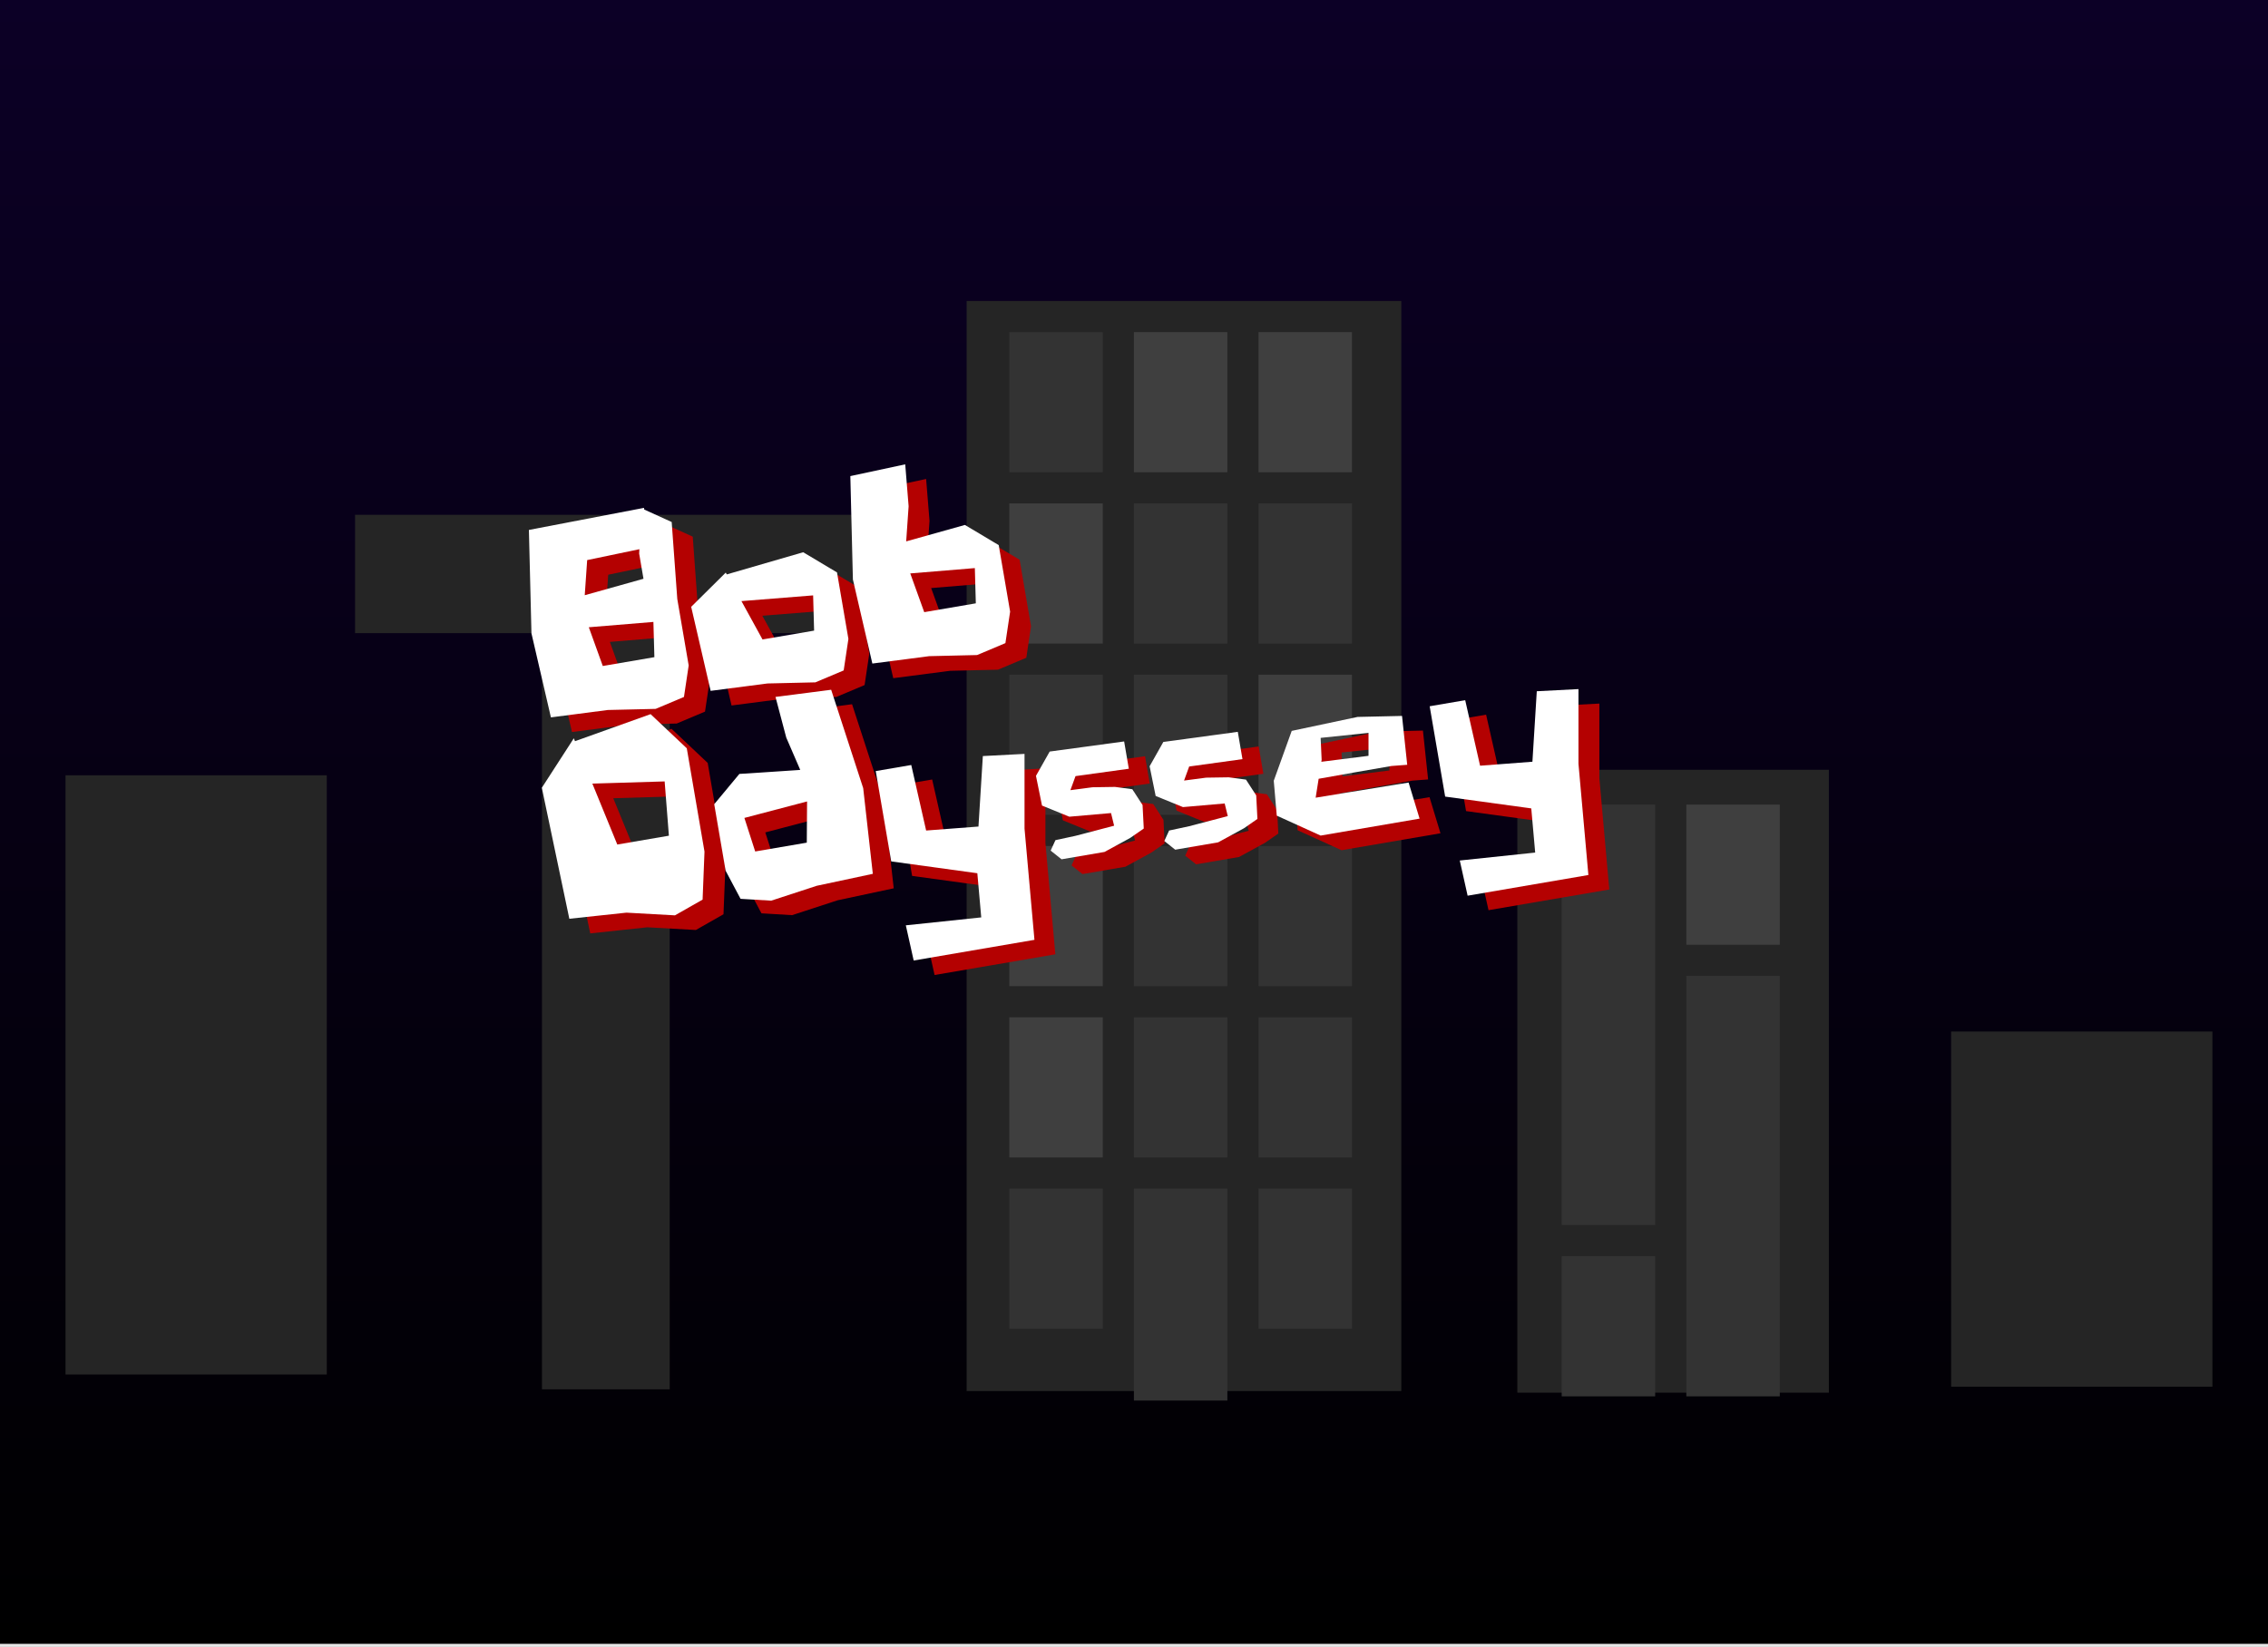 <svg version="1.1" xmlns="http://www.w3.org/2000/svg" xmlns:xlink="http://www.w3.org/1999/xlink" width="743.322" height="539.914" viewBox="0,0,743.322,539.914"><rect x="0" y="0" width="743.322" height="539.914" fill="#808080" stroke="none"/><defs><linearGradient x1="261.273" y1="289.342" x2="261.273" y2="483.978" gradientUnits="userSpaceOnUse" id="color-1"><stop offset="0" stop-color="#e6e6e6" stop-opacity="0"/><stop offset="1" stop-color="#e6e6e6"/></linearGradient><linearGradient x1="261.273" y1="-55.935" x2="261.273" y2="482.978" gradientUnits="userSpaceOnUse" id="color-2"><stop offset="0" stop-color="#0c0026"/><stop offset="1" stop-color="#000000"/></linearGradient></defs><g transform="translate(110.388,55.935)"><g data-paper-data="{&quot;isPaintingLayer&quot;:true}" fill-rule="nonzero" stroke="none" stroke-linejoin="miter" stroke-miterlimit="10" stroke-dasharray="" stroke-dashoffset="0" style="mix-blend-mode: normal"><path d="M-110.388,483.978v-194.636h743.322v194.636z" fill="url(#color-1)" stroke-width="0" stroke-linecap="butt"/><path d="M-110.388,482.978v-538.914h743.322v538.914z" fill="url(#color-2)" stroke-width="0" stroke-linecap="butt"/><path d="M67.241,399.54v-256.073h41.863v256.073z" fill="#252525" stroke-width="0" stroke-linecap="butt"/><path d="M5.978,151.635v-38.8h163.367v38.8z" fill="#252525" stroke-width="0" stroke-linecap="butt"/><path d="M206.42,400.101v-357.366h142.457v357.366z" fill="#252525" stroke-width="0" stroke-linecap="butt"/><path d="M386.908,400.632v-204.209h102.105v204.209z" fill="#252525" stroke-width="0" stroke-linecap="butt"/><g stroke-width="0" stroke-linecap="butt"><path d="M220.398,98.892v-45.947h30.631v45.947z" fill="#333333"/><path d="M261.24,98.892v-45.947h30.631v45.947z" fill="#3f3f3f"/><path d="M302.082,98.892v-45.947h30.631v45.947z" fill="#3f3f3f"/></g><g stroke-width="0" stroke-linecap="butt"><path d="M220.398,155.05v-45.947h30.631v45.947z" fill="#3f3f3f"/><path d="M261.24,155.05v-45.947h30.631v45.947z" fill="#333333"/><path d="M302.082,155.05v-45.947h30.631v45.947z" fill="#333333"/></g><g stroke-width="0" stroke-linecap="butt"><path d="M220.398,211.207v-45.947h30.631v45.947z" fill="#333333"/><path d="M261.24,211.207v-45.947h30.631v45.947z" fill="#333333"/><path d="M302.082,211.207v-45.947h30.631v45.947z" fill="#3f3f3f"/></g><g stroke-width="0" stroke-linecap="butt"><path d="M220.398,267.365v-45.947h30.631v45.947z" fill="#3f3f3f"/><path d="M261.24,267.365v-45.947h30.631v45.947z" fill="#333333"/><path d="M302.082,267.365v-45.947h30.631v45.947z" fill="#333333"/></g><g stroke-width="0" stroke-linecap="butt"><path d="M220.398,323.522v-45.947h30.631v45.947z" fill="#3f3f3f"/><path d="M261.24,323.522v-45.947h30.631v45.947z" fill="#333333"/><path d="M302.082,323.522v-45.947h30.631v45.947z" fill="#333333"/></g><path d="M220.398,379.68v-45.947h30.631v45.947z" fill="#333333" stroke-width="0" stroke-linecap="butt"/><path d="M261.24,403.221v-69.488h30.631v69.488z" fill="#333333" stroke-width="0" stroke-linecap="butt"/><path d="M302.082,379.68v-45.947h30.631v45.947z" fill="#333333" stroke-width="0" stroke-linecap="butt"/><path d="M401.452,345.68v-137.841h30.631v137.841z" fill="#333333" stroke-width="0" stroke-linecap="butt"/><path d="M442.294,253.786v-45.947h30.631v45.947z" fill="#3f3f3f" stroke-width="0" stroke-linecap="butt"/><path d="M442.294,401.838v-137.841h30.631v137.841z" fill="#333333" stroke-width="0" stroke-linecap="butt"/><path d="M401.452,401.838v-45.947h30.631v45.947z" fill="#333333" stroke-width="0" stroke-linecap="butt"/><path d="M-88.918,394.68v-196.447h85.631v196.447z" fill="#252525" stroke-width="0" stroke-linecap="butt"/><path d="M529.082,398.68v-116.447h85.631v116.447z" fill="#252525" stroke-width="0" stroke-linecap="butt"/><g fill="#b40101" stroke-linecap="round"><path d="M69.856,122.597l37.714,-7.234l2.189,12.781l-20.805,4.338l-1.192,17.23l6.311,17.492l16.908,-2.896l-0.322,-11.553l-26.151,2.158l1.546,-10.325l21.353,-5.979l-1.417,-8.27l0.774,-14.837l9.887,4.498l1.835,25.224l3.735,21.803l-1.546,10.325l-9.276,3.911l-15.684,0.365l-18.647,2.42l-6.375,-27.542z" stroke-width="0.79"/><path d="M175.156,104.947l17.987,-3.855l1.111,13.74l-1.192,17.23l6.311,17.492l16.908,-2.896l-0.322,-11.553l-26.151,2.158l1.546,-10.325l21.353,-5.979l11.079,6.615l3.735,21.803l-1.546,10.325l-9.276,3.911l-15.684,0.365l-18.647,2.42l-6.375,-27.542z" stroke-width="0.79"/><path d="M122.992,147.806l11.337,-11.229l12.044,21.928l16.908,-2.896l-0.322,-11.553l-25.346,2.02l-3.961,-8.608l26.055,-7.559l11.079,6.615l3.735,21.803l-1.546,10.325l-9.276,3.911l-15.684,0.365l-18.647,2.42z" stroke-width="0.79"/><path d="M179.369,207.193l3.155,28.094l-18.39,3.924l-14.912,4.876l-10.048,-0.6l-4.895,-9.222l-3.735,-21.803l8.245,-9.925l22.125,-1.468l4.895,9.222l-25.379,6.669l3.542,11.002l16.908,-2.896l0.13,-18.596l-6.859,-15.851l-3.526,-13.326l18.245,-2.351z" stroke-width="0.79"/><path d="M74.043,207.128l10.482,-16.223l14.254,34.83l16.908,-2.896l-1.391,-17.796l-25.56,0.771l-4.816,-13.603l25.77,-9.223l11.863,11.193l5.802,33.873l-0.62,15.736l-9.062,5.159l-15.898,-0.884l-18.719,2.004z" stroke-width="1.018"/><path d="M183.48,201.605l11.641,-1.994l4.878,21.483l17.151,-1.305l1.434,-23.108l13.659,-0.707l0.002,24.495l3.25,36.459l-39.579,6.78l-2.575,-11.535l24.718,-2.601l-1.282,-14.478l-28.223,-3.875z" stroke-width="0.564"/><path d="M235.994,203.273l4.493,-7.967l24.405,-3.317l1.533,8.95l-17.468,2.417l-1.677,4.606l7.236,-0.952l7.38,-0.113l5.679,0.755l3.354,5.183l0.395,7.705l-4.409,3.058l-8.459,4.616l-14.077,2.411l-3.57,-2.843l1.57,-3.436l6.542,-1.408l12.688,-3.325l-1.018,-4.144l-13.67,1.19l-8.949,-3.649z" stroke-width="0.588"/><path d="M273.244,200.073l4.493,-7.967l24.405,-3.317l1.533,8.95l-17.468,2.417l-1.677,4.606l7.236,-0.952l7.38,-0.113l5.679,0.755l3.354,5.183l0.395,7.705l-4.409,3.058l-8.459,4.616l-14.077,2.411l-3.57,-2.843l1.57,-3.436l6.542,-1.408l12.688,-3.325l-1.018,-4.144l-13.67,1.19l-8.949,-3.649z" stroke-width="0.588"/><path d="M365.03,180.355l11.641,-1.994l4.878,21.483l17.151,-1.305l1.434,-23.108l13.659,-0.707l0.002,24.495l3.25,36.459l-39.579,6.78l-2.575,-11.535l24.718,-2.601l-1.282,-14.478l-28.223,-3.875z" stroke-width="0.564"/><path d="M314.911,216.264l-0.981,-11.441l5.884,-16.344l21.574,-4.576l14.579,-0.327l1.7,16.017l-5.165,0.392l-11.31,1.961l-13.598,2.419l1.373,-5.688l16.017,-2.027v-7.518l-15.69,1.634l0.327,7.191l-1.961,12.421l30.464,-4.968l3.596,11.833l-32.426,5.557z" stroke-width="1.307"/></g><g fill="#ffffff" stroke-linecap="round"><path d="M62.956,117.797l37.714,-7.234l2.189,12.781l-20.805,4.338l-1.192,17.23l6.311,17.492l16.908,-2.896l-0.322,-11.553l-26.151,2.158l1.546,-10.325l21.353,-5.979l-1.417,-8.27l0.774,-14.837l9.887,4.498l1.835,25.224l3.735,21.803l-1.546,10.325l-9.276,3.911l-15.684,0.365l-18.647,2.42l-6.375,-27.542z" stroke-width="0.79"/><path d="M168.306,100.147l17.987,-3.855l1.111,13.74l-1.192,17.23l6.311,17.492l16.908,-2.896l-0.322,-11.553l-26.151,2.158l1.546,-10.325l21.353,-5.979l11.079,6.615l3.735,21.803l-1.546,10.325l-9.276,3.911l-15.684,0.365l-18.647,2.42l-6.375,-27.542z" stroke-width="0.79"/><path d="M116.142,143.006l11.337,-11.229l12.044,21.928l16.908,-2.896l-0.322,-11.553l-25.346,2.02l-3.961,-8.608l26.055,-7.559l11.079,6.615l3.735,21.803l-1.546,10.326l-9.276,3.91l-15.684,0.365l-18.647,2.42z" stroke-width="0.79"/><path d="M172.519,202.443l3.155,28.094l-18.39,3.924l-14.912,4.876l-10.048,-0.6l-4.895,-9.222l-3.735,-21.803l8.245,-9.925l22.125,-1.468l4.895,9.222l-25.379,6.669l3.542,11.002l16.908,-2.896l0.13,-18.596l-6.859,-15.851l-3.526,-13.326l18.245,-2.351z" stroke-width="0.79"/><path d="M67.193,202.328l10.482,-16.223l14.254,34.83l16.908,-2.896l-1.391,-17.796l-25.56,0.771l-4.816,-13.603l25.77,-9.223l11.863,11.193l5.802,33.873l-0.62,15.736l-9.062,5.159l-15.898,-0.884l-18.719,2.004z" stroke-width="1.018"/><path d="M176.63,196.855l11.641,-1.994l4.878,21.483l17.151,-1.305l1.434,-23.108l13.659,-0.707l0.002,24.495l3.25,36.459l-39.579,6.78l-2.575,-11.535l24.718,-2.601l-1.282,-14.478l-28.223,-3.875z" stroke-width="0.564"/><path d="M229.144,198.423l4.493,-7.967l24.405,-3.317l1.533,8.95l-17.468,2.417l-1.677,4.606l7.236,-0.952l7.38,-0.113l5.679,0.755l3.354,5.183l0.395,7.705l-4.409,3.058l-8.459,4.616l-14.077,2.411l-3.57,-2.843l1.57,-3.436l6.542,-1.408l12.688,-3.325l-1.018,-4.144l-13.67,1.19l-8.949,-3.649z" stroke-width="0.588"/><path d="M266.394,195.273l4.493,-7.967l24.405,-3.317l1.533,8.95l-17.468,2.417l-1.677,4.606l7.236,-0.952l7.38,-0.113l5.679,0.755l3.354,5.183l0.395,7.705l-4.409,3.058l-8.459,4.616l-14.077,2.411l-3.57,-2.843l1.57,-3.436l6.542,-1.408l12.688,-3.325l-1.018,-4.144l-13.67,1.19l-8.949,-3.649z" stroke-width="0.588"/><path d="M358.18,175.605l11.641,-1.994l4.878,21.483l17.151,-1.305l1.434,-23.108l13.659,-0.707l0.002,24.495l3.25,36.459l-39.579,6.78l-2.575,-11.535l24.718,-2.601l-1.282,-14.478l-28.223,-3.875z" stroke-width="0.564"/><path d="M308.061,211.464l-0.981,-11.441l5.884,-16.344l21.574,-4.576l14.579,-0.327l1.7,16.017l-5.165,0.392l-11.31,1.961l-13.598,2.419l1.373,-5.688l16.017,-2.027v-7.518l-15.69,1.634l0.327,7.191l-1.961,12.421l30.464,-4.968l3.596,11.833l-32.426,5.557z" stroke-width="1.307"/></g></g></g></svg>